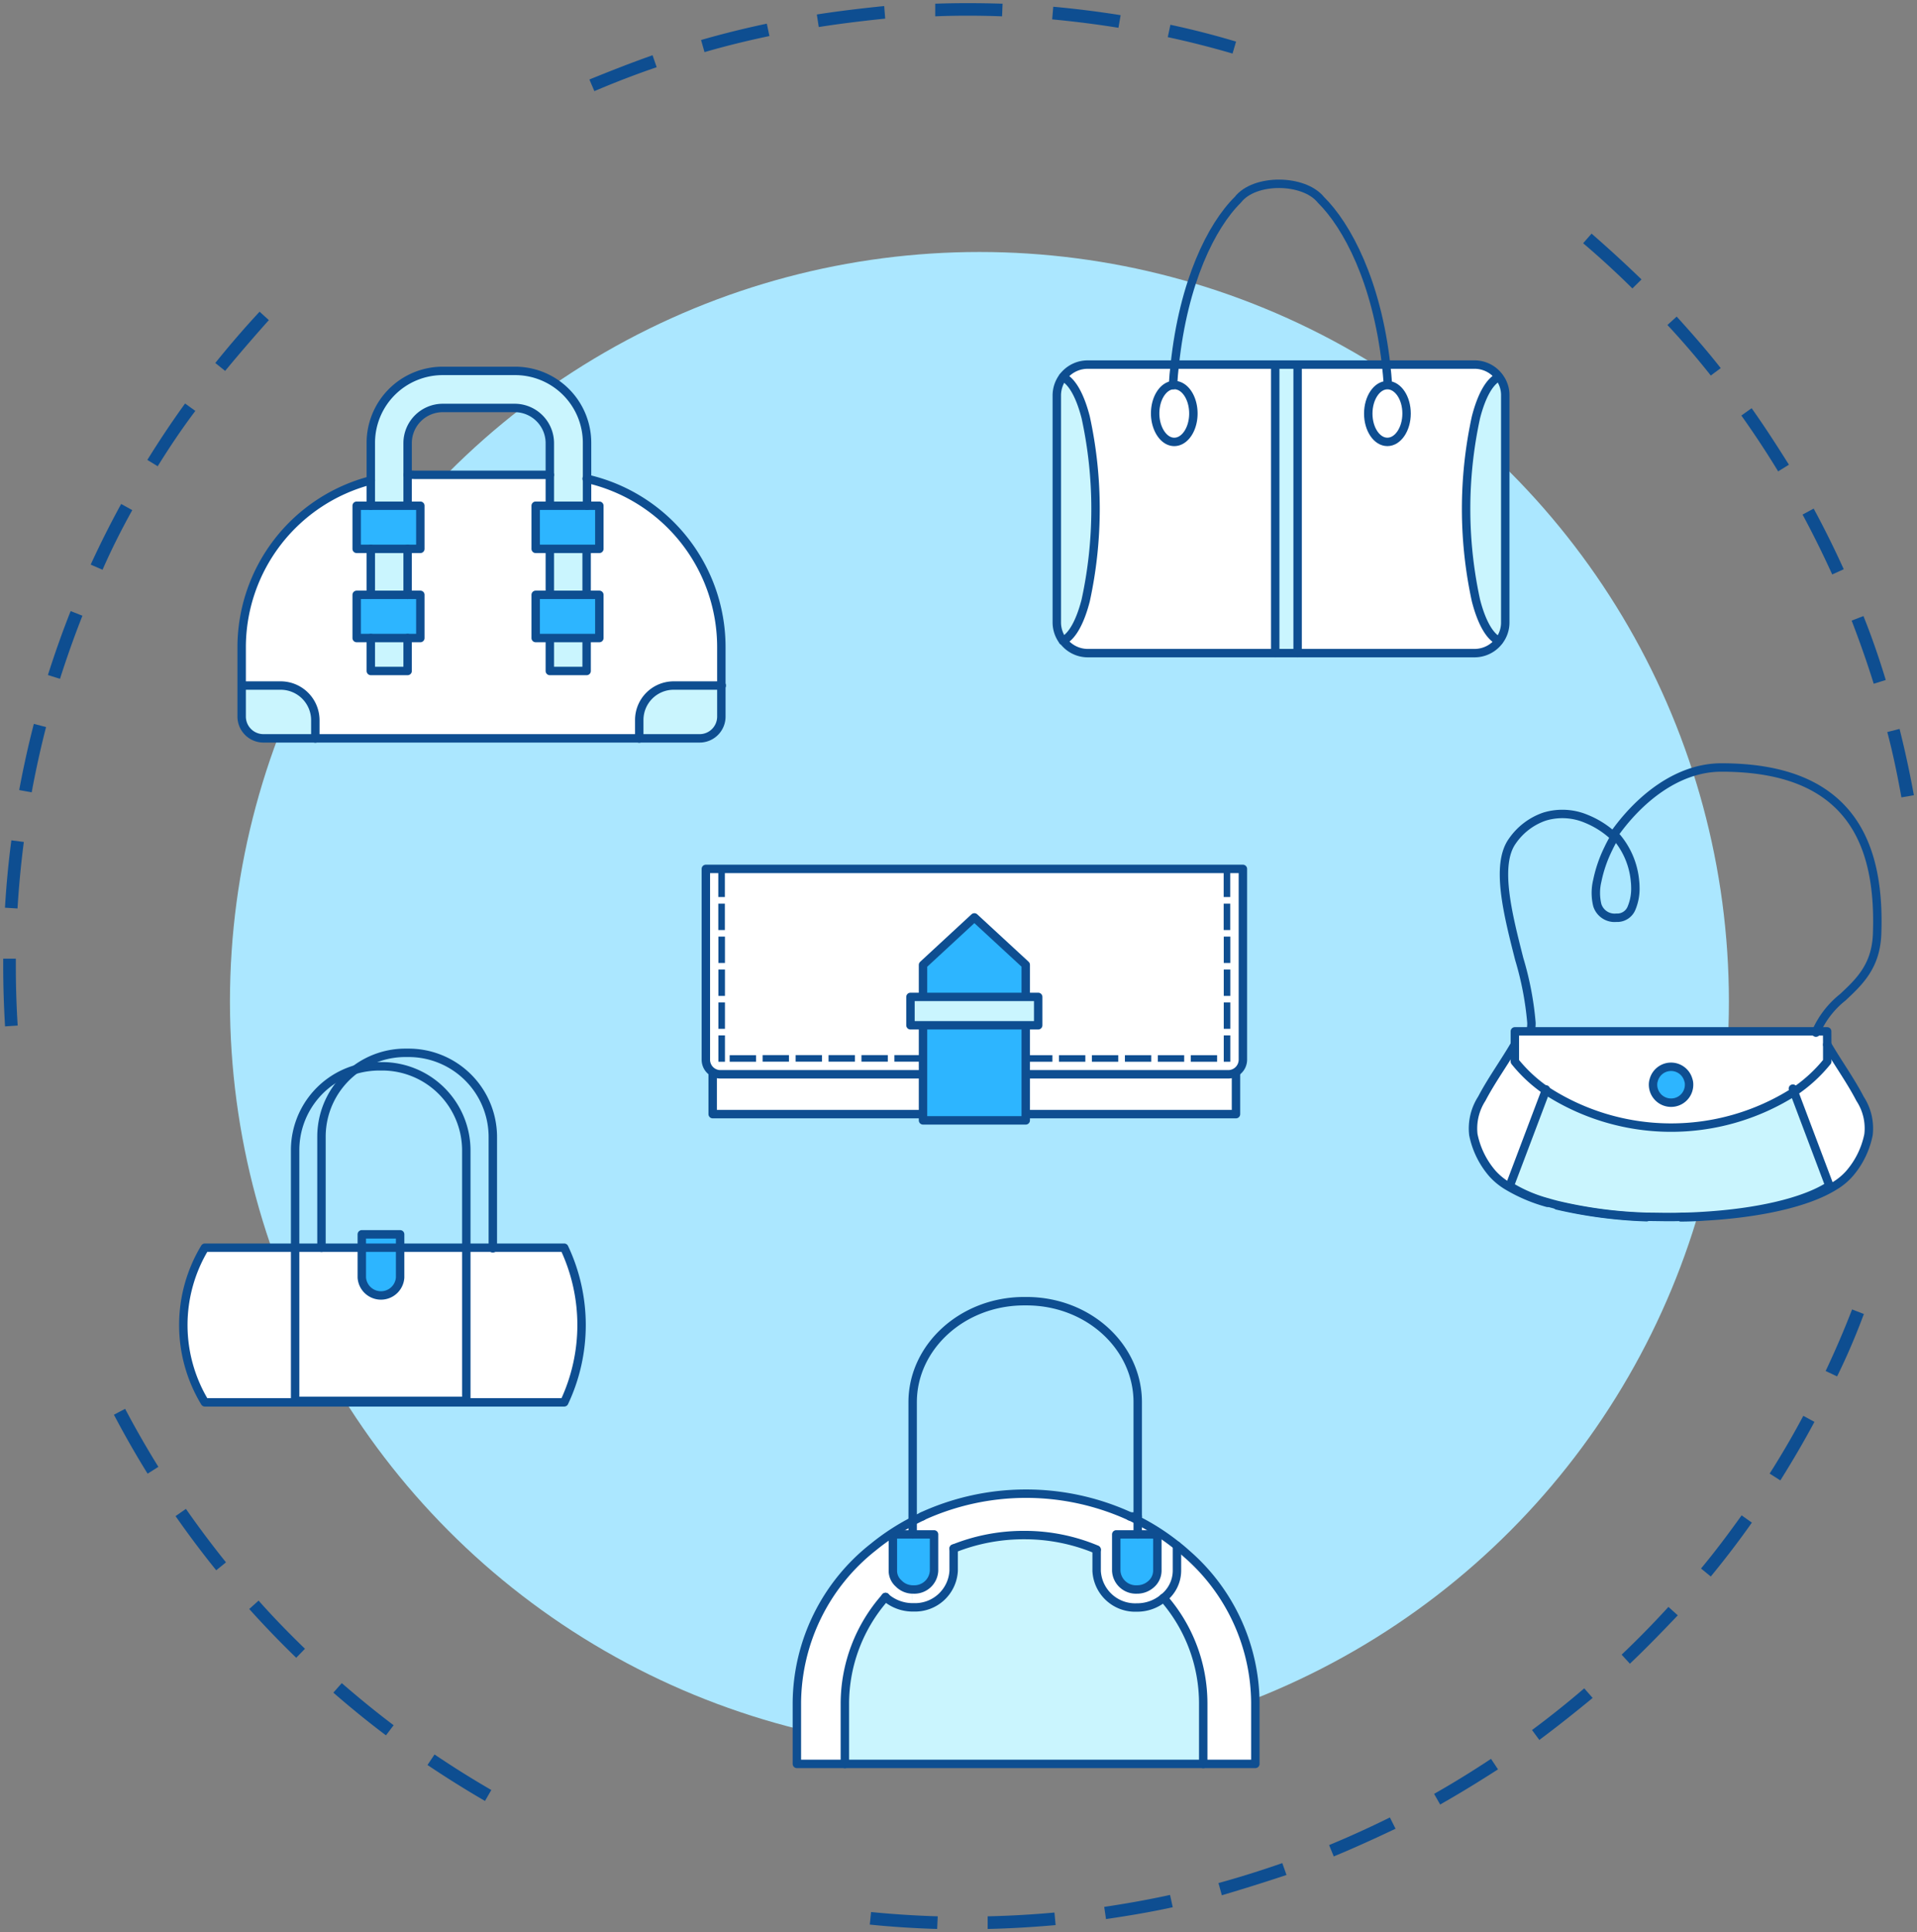 <svg xmlns="http://www.w3.org/2000/svg" id="Layer_1" data-name="Layer 1" viewBox="69.82 68.96 227.67 229.41"><rect x="69.82" y="68.96" width="227.67" height="229.41" fill="#808080" stroke="none"/><defs><style>.cls-1{fill:#0e4e91}.cls-3{fill:#caf5fe}.cls-4{fill:#fff}.cls-5,.cls-8{fill:none;stroke:#0e4e91;stroke-linecap:round;stroke-linejoin:round}.cls-6{fill:#2db5ff}.cls-8{fill-rule:evenodd}</style></defs><path class="cls-1" d="M187.12 298v-1.5c2.64-.06 5.31-.21 7.93-.45l.14 1.49c-2.69.24-5.39.4-8.07.46zm-6 0c-2.68-.08-5.38-.25-8-.52l.15-1.49c2.62.26 5.28.43 7.92.51zm20.06-1.14-.22-1.48c2.62-.39 5.25-.86 7.82-1.42l.32 1.46c-2.64.58-5.3 1.02-7.95 1.41zm13.75-2.86-.4-1.45c2.54-.7 5.09-1.5 7.58-2.37l.5 1.41c-2.52.84-5.11 1.65-7.68 2.41zm13.31-4.57-.57-1.39c2.42-1 4.85-2.11 7.22-3.28l.67 1.34c-2.4 1.14-4.86 2.26-7.32 3.28zm12.64-6.17-.74-1.3c2.29-1.3 4.56-2.7 6.76-4.16l.83 1.25c-2.23 1.43-4.53 2.85-6.85 4.16zm-113.46-.46c-2.31-1.34-4.61-2.78-6.83-4.27l.84-1.25c2.19 1.48 4.46 2.9 6.74 4.22zm125.24-7.21-.89-1.21c2.12-1.57 4.21-3.24 6.2-4.95l1 1.14c-2.04 1.68-4.16 3.37-6.31 4.97zm-137-.58c-2.13-1.6-4.23-3.31-6.25-5.07l1-1.13c2 1.73 4.06 3.42 6.16 5zm147.75-8.49-1-1.09c1.91-1.81 3.78-3.72 5.56-5.67l1.11 1c-1.83 1.93-3.72 3.87-5.65 5.71zM105 265.8c-1.91-1.85-3.79-3.8-5.58-5.79l1.11-1c1.77 2 3.62 3.89 5.51 5.72zm168-9.65-1.16-.95c1.67-2 3.29-4.17 4.82-6.31l1.22.86c-1.53 2.18-3.18 4.33-4.88 6.4zm-177.5-.74c-1.68-2.08-3.3-4.24-4.83-6.43l1.23-.86c1.51 2.16 3.11 4.3 4.76 6.35zm185.76-10.67-1.27-.81c1.41-2.22 2.76-4.53 4-6.86l1.32.72c-1.26 2.35-2.63 4.69-4.05 6.95zm-193.91-.8c-1.41-2.27-2.75-4.62-4-7l1.33-.7c1.23 2.33 2.56 4.65 3.95 6.89zM288 232.39l-1.36-.64c1.13-2.39 2.19-4.85 3.14-7.31l1.4.54c-.93 2.5-2 5.02-3.18 7.41zM70.42 190.83c-.14-2.37-.22-4.78-.22-7.16v-.88h1.5v.87c0 2.35.07 4.73.22 7.07zm1.48-14-1.49-.09c.16-2.67.41-5.36.76-8l1.48.19c-.34 2.63-.59 5.28-.75 7.92zm223.74-13.19c-.47-2.6-1-5.21-1.68-7.76l1.46-.37c.65 2.58 1.22 5.23 1.7 7.87zm-222.06-.6-1.48-.27c.49-2.63 1.07-5.28 1.74-7.86l1.45.38c-.66 2.57-1.23 5.17-1.71 7.77zm218.77-12.89c-.78-2.52-1.66-5-2.62-7.5l1.4-.54c1 2.49 1.86 5 2.65 7.59zm-215.41-.59-1.43-.45c.81-2.54 1.71-5.1 2.7-7.59l1.4.55c-.98 2.48-1.87 5-2.67 7.51zm210.48-12.39c-1.09-2.4-2.27-4.79-3.52-7.11l1.32-.71c1.27 2.35 2.47 4.77 3.57 7.2zM82 136.61l-1.41-.61c1.11-2.42 2.33-4.85 3.62-7.2l1.32.73c-1.28 2.3-2.48 4.68-3.53 7.08zm199-11.68c-1.37-2.25-2.84-4.48-4.37-6.63l1.22-.87c1.55 2.18 3 4.44 4.43 6.71zm-192.4-.58-1.28-.78c1.41-2.28 2.91-4.53 4.48-6.7l1.22.88c-1.62 2.14-3.1 4.36-4.49 6.6zm184.4-10.8a96.1 96.1 0 0 0-5.15-6l1.1-1c1.81 2 3.57 4 5.23 6.12zM96.56 113l-1.17-.94c1.67-2.08 3.44-4.13 5.26-6.09l1.1 1c-1.75 1.96-3.54 4.03-5.19 6.03zm167.13-9.79a106.3 106.3 0 0 0-5.85-5.37l1-1.14c2 1.74 4 3.57 5.93 5.44zM140.41 79.78l-.59-1.38c2.46-1 5-2 7.5-2.88l.49 1.42c-2.49.85-4.98 1.81-7.4 2.84zm75.79-4.46c-2.53-.74-5.12-1.4-7.69-1.95l.31-1.47c2.62.56 5.24 1.23 7.8 2zm-62.71-.17-.41-1.44c2.57-.74 5.19-1.39 7.81-1.94l.31 1.47c-2.58.54-5.2 1.18-7.71 1.91zm49.16-2.89c-2.59-.42-5.24-.75-7.87-1l.13-1.5c2.66.24 5.35.58 8 1zm-35.59-.09-.23-1.49c2.63-.41 5.32-.73 8-1l.12 1.49c-2.64.27-5.29.59-7.89 1zm21.77-1.27c-2.64-.1-5.31-.11-7.94 0v-1.5c2.66-.09 5.37-.08 8 0z"/><circle cx="186.14" cy="187.89" r="89.01" style="fill:#abe7ff"/><path class="cls-3" d="M248.55 142.88a3.59 3.59 0 0 1-.73 2.17c-1.11-.53-2.06-2.26-2.71-4.79a51.13 51.13 0 0 1 0-21.75c.65-2.53 1.6-4.26 2.71-4.78a3.54 3.54 0 0 1 .73 2.16z"/><path class="cls-4" d="M236.87 118.06c0-1.83-1-3.32-2.21-3.37h-.07c-1.25 0-2.27 1.52-2.27 3.38s1 3.37 2.27 3.37 2.28-1.53 2.28-3.38zm-2.43-5.8h10.48a3.62 3.62 0 0 1 2.9 1.47c-1.11.52-2.06 2.25-2.71 4.78a51.13 51.13 0 0 0 0 21.75c.65 2.53 1.6 4.26 2.71 4.79a3.64 3.64 0 0 1-2.9 1.46h-21v-34.25z"/><path class="cls-4" d="M234.59 121.43c-1.25 0-2.27-1.52-2.27-3.37s1-3.38 2.27-3.38h.07c1.22 0 2.21 1.54 2.21 3.37s-1.02 3.38-2.28 3.38z"/><path class="cls-3" d="M221.27 112.26h2.66v34.24h-2.66z"/><path class="cls-4" d="M209.28 114.68c1.26 0 2.27 1.52 2.27 3.38s-1 3.37-2.27 3.37-2.27-1.52-2.27-3.37.93-3.25 2.12-3.37z"/><path class="cls-4" d="M211.55 118.06c0-1.86-1-3.38-2.27-3.38h-.15c-1.19.12-2.12 1.58-2.12 3.37s1 3.37 2.27 3.37 2.27-1.51 2.27-3.36zm-2.21-5.8h11.93v34.25H199a3.62 3.62 0 0 1-2.9-1.46c1.11-.54 2.05-2.27 2.7-4.79a51.13 51.13 0 0 0 0-21.75c-.65-2.52-1.59-4.25-2.7-4.78a3.6 3.6 0 0 1 2.9-1.47z"/><path class="cls-3" d="M198.76 118.51a51.13 51.13 0 0 1 0 21.75c-.65 2.52-1.59 4.25-2.7 4.79a3.65 3.65 0 0 1-.73-2.17v-27a3.6 3.6 0 0 1 .73-2.16c1.11.54 2.05 2.28 2.7 4.79z"/><path class="cls-5" d="M196.06 145.05a3.65 3.65 0 0 1-.73-2.17v-27a3.67 3.67 0 0 1 3.63-3.63h46a3.62 3.62 0 0 1 2.9 1.47 3.54 3.54 0 0 1 .73 2.16v27a3.59 3.59 0 0 1-.73 2.17 3.64 3.64 0 0 1-2.9 1.46H199a3.62 3.62 0 0 1-2.9-1.46"/><path class="cls-5" d="M234.66 114.69c-.06-.83-.13-1.64-.22-2.43-1.11-9.83-4.61-16.48-7.75-19.58-2-2.48-7.87-2.57-9.86 0-3.14 3.1-6.45 9.75-7.49 19.58q-.14 1.18-.21 2.43m25.46 6.74c1.26 0 2.28-1.52 2.28-3.37s-1-3.32-2.21-3.37h-.07c-1.25 0-2.27 1.52-2.27 3.38s1.02 3.36 2.27 3.36z"/><path class="cls-5" d="M209.28 121.43c1.26 0 2.27-1.52 2.27-3.37s-1-3.38-2.27-3.38h-.15c-1.19.12-2.12 1.58-2.12 3.37s.99 3.38 2.27 3.38zm11.99 25.08v-34.25m2.66 34.25v-34.25m-27.87 1.47h0c1.11.53 2.05 2.26 2.7 4.78a51.13 51.13 0 0 1 0 21.75c-.65 2.52-1.59 4.25-2.7 4.79h0m51.76-31.32c-1.11.52-2.06 2.25-2.71 4.78a51.13 51.13 0 0 0 0 21.75c.65 2.53 1.6 4.26 2.71 4.79"/><path class="cls-4" d="M136.83 217.11a21.5 21.5 0 0 1 0 18.36h-32v-.23h20.31v-18.13h11.65z"/><path class="cls-4" d="M125.18 217.11v18.13h-20.31v-18.13h7.92v3.54a2.28 2.28 0 0 0 4.55 0v-3.54z"/><path class="cls-6" d="M117.34 217.11v3.54a2.28 2.28 0 0 1-4.55 0v-3.54zm-4.55-1.59h4.54v1.59h-4.54z"/><path class="cls-4" d="M104.87 235.24v.23H94.15a17.75 17.75 0 0 1 0-18.36h10.72z"/><path class="cls-5" d="M128.29 217.11h8.54a21.5 21.5 0 0 1 0 18.36H94.15a17.75 17.75 0 0 1 0-18.36h34.14z"/><path class="cls-5" d="M111.94 196a10.41 10.41 0 0 1 2.92-.43h.34a10 10 0 0 1 10 10v29.73h-20.33v-29.79a10 10 0 0 1 7.06-9.54"/><path class="cls-5" d="M108 217.11V203.9a9.92 9.92 0 0 1 4-7.93h0a9.88 9.88 0 0 1 6-2h.35a10 10 0 0 1 10 10v13.21"/><path class="cls-5" d="M117.34 217.11v3.54a2.28 2.28 0 0 1-4.55 0v-5.13h4.55z"/><path class="cls-3" d="M155.54 150.36v3.7a2.58 2.58 0 0 1-2.58 2.59h-7.22v-2.18a4.09 4.09 0 0 1 4.1-4.11z"/><path class="cls-4" d="M155.54 145.82v4.54h-5.7a4.09 4.09 0 0 0-4.1 4.11v2.18h-38.47v-2.18a4.12 4.12 0 0 0-4.11-4.11h-4.59v-4.54A20.49 20.49 0 0 1 113.86 126v3h-1.68v5.12h1.68v5.46h-1.68v5.13h1.68v3.91h4.37v-3.91h1.51v-5.13h-1.51v-5.46h1.51V129h-1.51v-3.67a7.49 7.49 0 0 1 .83 0h16.06V129h-1.68v5.12h1.68v5.46h-1.68v5.13h1.68v3.91h4.37v-3.91H141v-5.13h-1.51v-5.46H141V129h-1.51v-3.2a20.5 20.5 0 0 1 16.05 20.02z"/><path class="cls-6" d="M141 139.59v5.13h-7.56v-5.13H141zm0-10.58v5.12h-7.56v-5.12H141z"/><path class="cls-3" d="M135.12 144.72h4.37v3.91h-4.37zm0-10.59h4.37v5.46h-4.37zm4.37-8.33v3.2h-4.37v-7.43a4.18 4.18 0 0 0-4.17-4.17h-8.55a4.18 4.18 0 0 0-4.17 4.17V129h-4.37v-7.43a8.54 8.54 0 0 1 8.54-8.57h8.6a8.54 8.54 0 0 1 8.54 8.54z"/><path class="cls-6" d="M119.74 139.59v5.13h-7.56v-5.13h7.56zm0-10.58v5.12h-7.56v-5.12h7.56z"/><path class="cls-3" d="M113.86 144.72h4.37v3.91h-4.37zm0-10.59h4.37v5.46h-4.37zm-6.59 20.34v2.18h-6.11a2.59 2.59 0 0 1-2.59-2.59v-3.7h4.59a4.12 4.12 0 0 1 4.11 4.11z"/><path class="cls-5" d="M139.49 125.8a20.5 20.5 0 0 1 16 20v8.24a2.58 2.58 0 0 1-2.58 2.59h-51.8a2.59 2.59 0 0 1-2.59-2.59v-8.24a20.49 20.49 0 0 1 15.34-19.8m4.37-.66a7.49 7.49 0 0 1 .83 0h16.06"/><path class="cls-5" d="M98.57 150.36h4.59a4.12 4.12 0 0 1 4.11 4.11v2.18m38.47 0v-2.18a4.09 4.09 0 0 1 4.1-4.11h5.7m-37.31-5.64v3.91h-4.37v-3.91m0-5.13v-5.46m4.37 0v5.46M113.86 129v-7.43a8.54 8.54 0 0 1 8.54-8.57h8.6a8.54 8.54 0 0 1 8.54 8.54V129"/><path class="cls-5" d="M135.12 129v-7.43a4.18 4.18 0 0 0-4.17-4.17h-8.55a4.18 4.18 0 0 0-4.17 4.17V129m16.89 10.59v-5.46m4.37 0v5.46m0 5.13v3.91h-4.37v-3.91m-16.89-15.71h1.51v5.12h-7.56v-5.12h6.05zm21.26 0H141v5.12h-7.56v-5.12h6.05zm-21.26 10.58h1.51v5.13h-7.56v-5.13h6.05zm21.26 0H141v5.13h-7.56v-5.13h6.05z"/><path class="cls-4" d="M218.91 271.13v7.28h-6.2v-7.2a19 19 0 0 0-4.71-12.52 4.14 4.14 0 0 0 1.61-3.23v-3c.47.35.9.74 1.33 1.12a23.64 23.64 0 0 1 7.97 17.55z"/><path class="cls-3" d="M212.71 271.21v7.2h-42.55v-7.2a19.07 19.07 0 0 1 4.84-12.63 4.91 4.91 0 0 0 3.08 1.22h.25a4.59 4.59 0 0 0 4.78-4.35v-2.63a22.35 22.35 0 0 1 8.37-1.6 22.05 22.05 0 0 1 8.61 1.72v2.51a4.58 4.58 0 0 0 4.77 4.35h.11a4.87 4.87 0 0 0 3.05-1.12 19 19 0 0 1 4.69 12.53z"/><path class="cls-4" d="M204.94 249.49a26.65 26.65 0 0 1 4.66 3v3a4.14 4.14 0 0 1-1.61 3.23 4.87 4.87 0 0 1-3.05 1.12h-.11a4.58 4.58 0 0 1-4.77-4.35V253a22.05 22.05 0 0 0-8.61-1.72 22.35 22.35 0 0 0-8.37 1.6v2.63a4.59 4.59 0 0 1-4.78 4.35h-.25l.16-2.11h.09a2.34 2.34 0 0 0 2.45-2.23v-4.31h-2.54v-1.61a12.2 12.2 0 0 1 1.14-.58A29.63 29.63 0 0 1 204 249a9.94 9.94 0 0 1 .94.49zm0 1.66h-2.55v4.31a2.34 2.34 0 0 0 2.44 2.23h.11a2.49 2.49 0 0 0 1.54-.59 2.13 2.13 0 0 0 .79-1.64v-4.31z"/><path class="cls-6" d="M207.27 251.15v4.31a2.13 2.13 0 0 1-.79 1.64 2.49 2.49 0 0 1-1.54.59h-.11a2.34 2.34 0 0 1-2.44-2.23v-4.31h4.88zm-26.52 0v4.31a2.34 2.34 0 0 1-2.45 2.23h-.09a2.35 2.35 0 0 1-1.67-.72 2 2 0 0 1-.68-1.51v-4.31h4.89z"/><path class="cls-4" d="M178.21 249.6v1.55h-2.35v4.31a2 2 0 0 0 .68 1.51 2.35 2.35 0 0 0 1.67.72l-.16 2.11a4.91 4.91 0 0 1-3.08-1.22 19.07 19.07 0 0 0-4.81 12.63v7.2h-5.7v-7.28a23.73 23.73 0 0 1 9.07-18.46 27 27 0 0 1 4.68-3.07z"/><path class="cls-5" d="M179.35 249a29.63 29.63 0 0 1 24.65 0 9.94 9.94 0 0 1 .92.47 26.65 26.65 0 0 1 4.66 3c.47.35.9.74 1.33 1.12a23.64 23.64 0 0 1 8 17.53v7.28h-54.45v-7.28a23.73 23.73 0 0 1 9.07-18.46 27 27 0 0 1 4.68-3.07"/><path class="cls-5" d="M170.16 278.41v-7.2a19.07 19.07 0 0 1 4.84-12.63m33 .11a19 19 0 0 1 4.72 12.52v7.2m-29.64-25.58a22.35 22.35 0 0 1 8.37-1.6 22.05 22.05 0 0 1 8.61 1.72m4.88-1.8v-15.69c0-6.64-5.91-12-13.21-12h-.28c-7.31 0-13.24 5.4-13.24 12v14.14"/><path class="cls-5" d="M178.21 251.15v-1.55a12.2 12.2 0 0 1 1.14-.58m3.73 3.81v2.63a4.59 4.59 0 0 1-4.78 4.35h-.25a4.91 4.91 0 0 1-3.08-1.22"/><path class="cls-5" d="M178.21 251.15h2.54v4.31a2.34 2.34 0 0 1-2.45 2.23h-.09a2.35 2.35 0 0 1-1.67-.72 2 2 0 0 1-.68-1.51v-4.31zm31.39 1.33v3a4.14 4.14 0 0 1-1.61 3.23 4.87 4.87 0 0 1-3.05 1.12h-.11a4.58 4.58 0 0 1-4.77-4.35V253m4.88-3.98h-.92"/><path class="cls-5" d="M207.27 251.15v4.31a2.13 2.13 0 0 1-.79 1.64 2.49 2.49 0 0 1-1.54.59h-.11a2.34 2.34 0 0 1-2.44-2.23v-4.31h4.88z"/><path class="cls-4" d="M154.46 191.33h62.15v9.92h-62.15z"/><path class="cls-5" d="M154.46 191.33h62.15v9.92h-62.15z"/><path d="M153.65 172.13h63.78v22.66a1.74 1.74 0 0 1-1.73 1.73h-60.33a1.73 1.73 0 0 1-1.72-1.73z" style="fill-rule:evenodd;fill:#fff"/><path class="cls-8" d="M153.65 172.13h63.78v22.66a1.74 1.74 0 0 1-1.73 1.73h-60.33a1.73 1.73 0 0 1-1.72-1.73z"/><path class="cls-1" d="M160.39 194.24h3.13v.78h-3.13zm3.92 0h3.13v.78h-3.13zm3.91 0h3.13v.78h-3.13zm3.91 0h3.13v.78h-3.13zm3.91 0h3.13v.78h-3.13zm3.91.01h3.13v.78h-3.13zm3.91 0h3.13v.78h-3.13zm3.91 0h3.13v.78h-3.13zm3.91 0h3.13v.78h-3.13zm3.91 0h3.13v.78h-3.13zm3.91 0h3.13v.78h-3.13zm3.92 0h3.13v.78h-3.13zm3.91 0h3.13v.78h-3.13zm3.91 0h3.13v.78h-3.13zm-54.76 0h3.13v.78h-3.13zm58.67-17.99h.78v3.13h-.78zm0-4.13h.78v3.34h-.78zm.01 19.77h.78v3.13h-.78zm0-3.91h.78v3.13h-.78zm0-3.91h.78v3.13h-.78zm0-3.91h.78v3.13h-.78zm-60.03-3.91h.78v3.13h-.78zm0-4.13h.78v3.34h-.78zm.01 19.77h.78v3.13h-.78zm0-3.91h.78v3.13h-.78zm0-3.91h.78v3.13h-.78zm0-3.91h.78v3.13h-.78z"/><path style="fill-rule:evenodd;fill:#2db5ff" d="m185.54 177.89 6.1 5.63v18.47h-12.2v-18.46l6.1-5.64z"/><path class="cls-8" d="m185.54 177.89 6.1 5.63v18.47h-12.2v-18.46l6.1-5.64z"/><path class="cls-3" d="M177.95 187.33h15.17v3.37h-15.17z"/><path class="cls-5" d="M177.95 187.33h15.17v3.37h-15.17z"/><path class="cls-4" d="M248.87 209.81a7.72 7.72 0 0 1-1.8-1.47 10.09 10.09 0 0 1-2.27-4.63 6.51 6.51 0 0 1 1-4.26c1.14-2.18 2.65-4.25 3.92-6.43v2a17.32 17.32 0 0 0 3.63 3.39l-4.16 11-.14.36a17 17 0 0 0 4.52 1.94 19.11 19.11 0 0 1-4.72-2zm38.82 0c-3.29 2.05-9.12 3.26-15.4 3.61 6-.38 11.64-1.57 14.76-3.58l-.14-.37-4.07-10.79a17.71 17.71 0 0 0 4-3.64v-2c1.27 2.18 2.77 4.25 3.9 6.43a6.4 6.4 0 0 1 1 4.26 10.09 10.09 0 0 1-2.27 4.63 7.49 7.49 0 0 1-1.78 1.45z"/><path class="cls-4" d="M286.83 193v2a17.71 17.71 0 0 1-4 3.64 27.22 27.22 0 0 1-29.47-.25 17.32 17.32 0 0 1-3.63-3.39v-3.58h37.09z"/><path class="cls-6" d="M268.28 199.89a2.13 2.13 0 0 0 2.14-2.13 1.6 1.6 0 0 0-.09-.58 2.13 2.13 0 0 0-4.1 0 1.85 1.85 0 0 0-.09.58 2.14 2.14 0 0 0 2.14 2.13z"/><path class="cls-5" d="M268.28 199.89a2.13 2.13 0 0 0 2.14-2.13 1.6 1.6 0 0 0-.09-.58 2.13 2.13 0 0 0-4.1 0 1.85 1.85 0 0 0-.09.58 2.14 2.14 0 0 0 2.14 2.13z"/><path class="cls-3" d="M287.05 209.84c-3.12 2-8.71 3.2-14.76 3.58-.93.06-1.87.09-2.81.11h-4.1a55.1 55.1 0 0 1-10.62-1.39c-.39-.1-.78-.2-1.17-.32a17 17 0 0 1-4.52-1.94l.14-.36 4.16-11a27.22 27.22 0 0 0 29.47.25l4.07 10.79z"/><path class="cls-5" d="M253.59 211.78a19.11 19.11 0 0 1-4.72-2h0a7.72 7.72 0 0 1-1.8-1.47 10.09 10.09 0 0 1-2.27-4.63 6.51 6.51 0 0 1 1-4.26c1.14-2.18 2.65-4.25 3.92-6.43m15.66 20.5a55.1 55.1 0 0 1-10.62-1.39m32.07-19.1c1.27 2.18 2.77 4.25 3.9 6.43a6.4 6.4 0 0 1 1 4.26 10.09 10.09 0 0 1-2.27 4.63 7.49 7.49 0 0 1-1.79 1.47c-3.29 2.05-9.12 3.26-15.4 3.61-.93.07-1.86.1-2.81.11m-17.83-22.26a4.43 4.43 0 0 0 .07-.85 37.21 37.21 0 0 0-1.45-7.57c-1.35-5.31-2.85-11.17-.82-14a7.67 7.67 0 0 1 3.8-2.9 7.3 7.3 0 0 1 5 .26 10.6 10.6 0 0 1 3.17 2c3-4.31 7.61-8.1 12.86-8.1 6.39 0 11.14 1.55 14.25 4.81s4.5 8.19 4.24 15c-.15 3.8-2.12 5.65-4.08 7.48a10.81 10.81 0 0 0-3.18 4.13v.06"/><path class="cls-5" d="M264 173.61a9.36 9.36 0 0 0-2.34-5.43c-.3.51-.57 1-.82 1.53a15.73 15.73 0 0 0-1.32 3.83 6.14 6.14 0 0 0 0 2.89 2.15 2.15 0 0 0 2.26 1.5h.22a1.83 1.83 0 0 0 1.59-1.15 6 6 0 0 0 .45-2.52 6.32 6.32 0 0 0-.04-.65zm-10.59 24.7v.12l-4.16 11h0l-.14.36a17 17 0 0 0 4.52 1.94c.39.12.78.22 1.17.32a52 52 0 0 0 10.62 1.39c1.35 0 2.73.06 4.1 0 .94 0 1.88-.05 2.81-.11 6-.38 11.64-1.57 14.76-3.58l-.14-.37-4.07-10.79-.13-.37"/><path class="cls-5" d="M286.83 193v2a17.71 17.71 0 0 1-4 3.64 27.22 27.22 0 0 1-29.47-.25 17.32 17.32 0 0 1-3.63-3.39v-3.58h37.09z"/></svg>